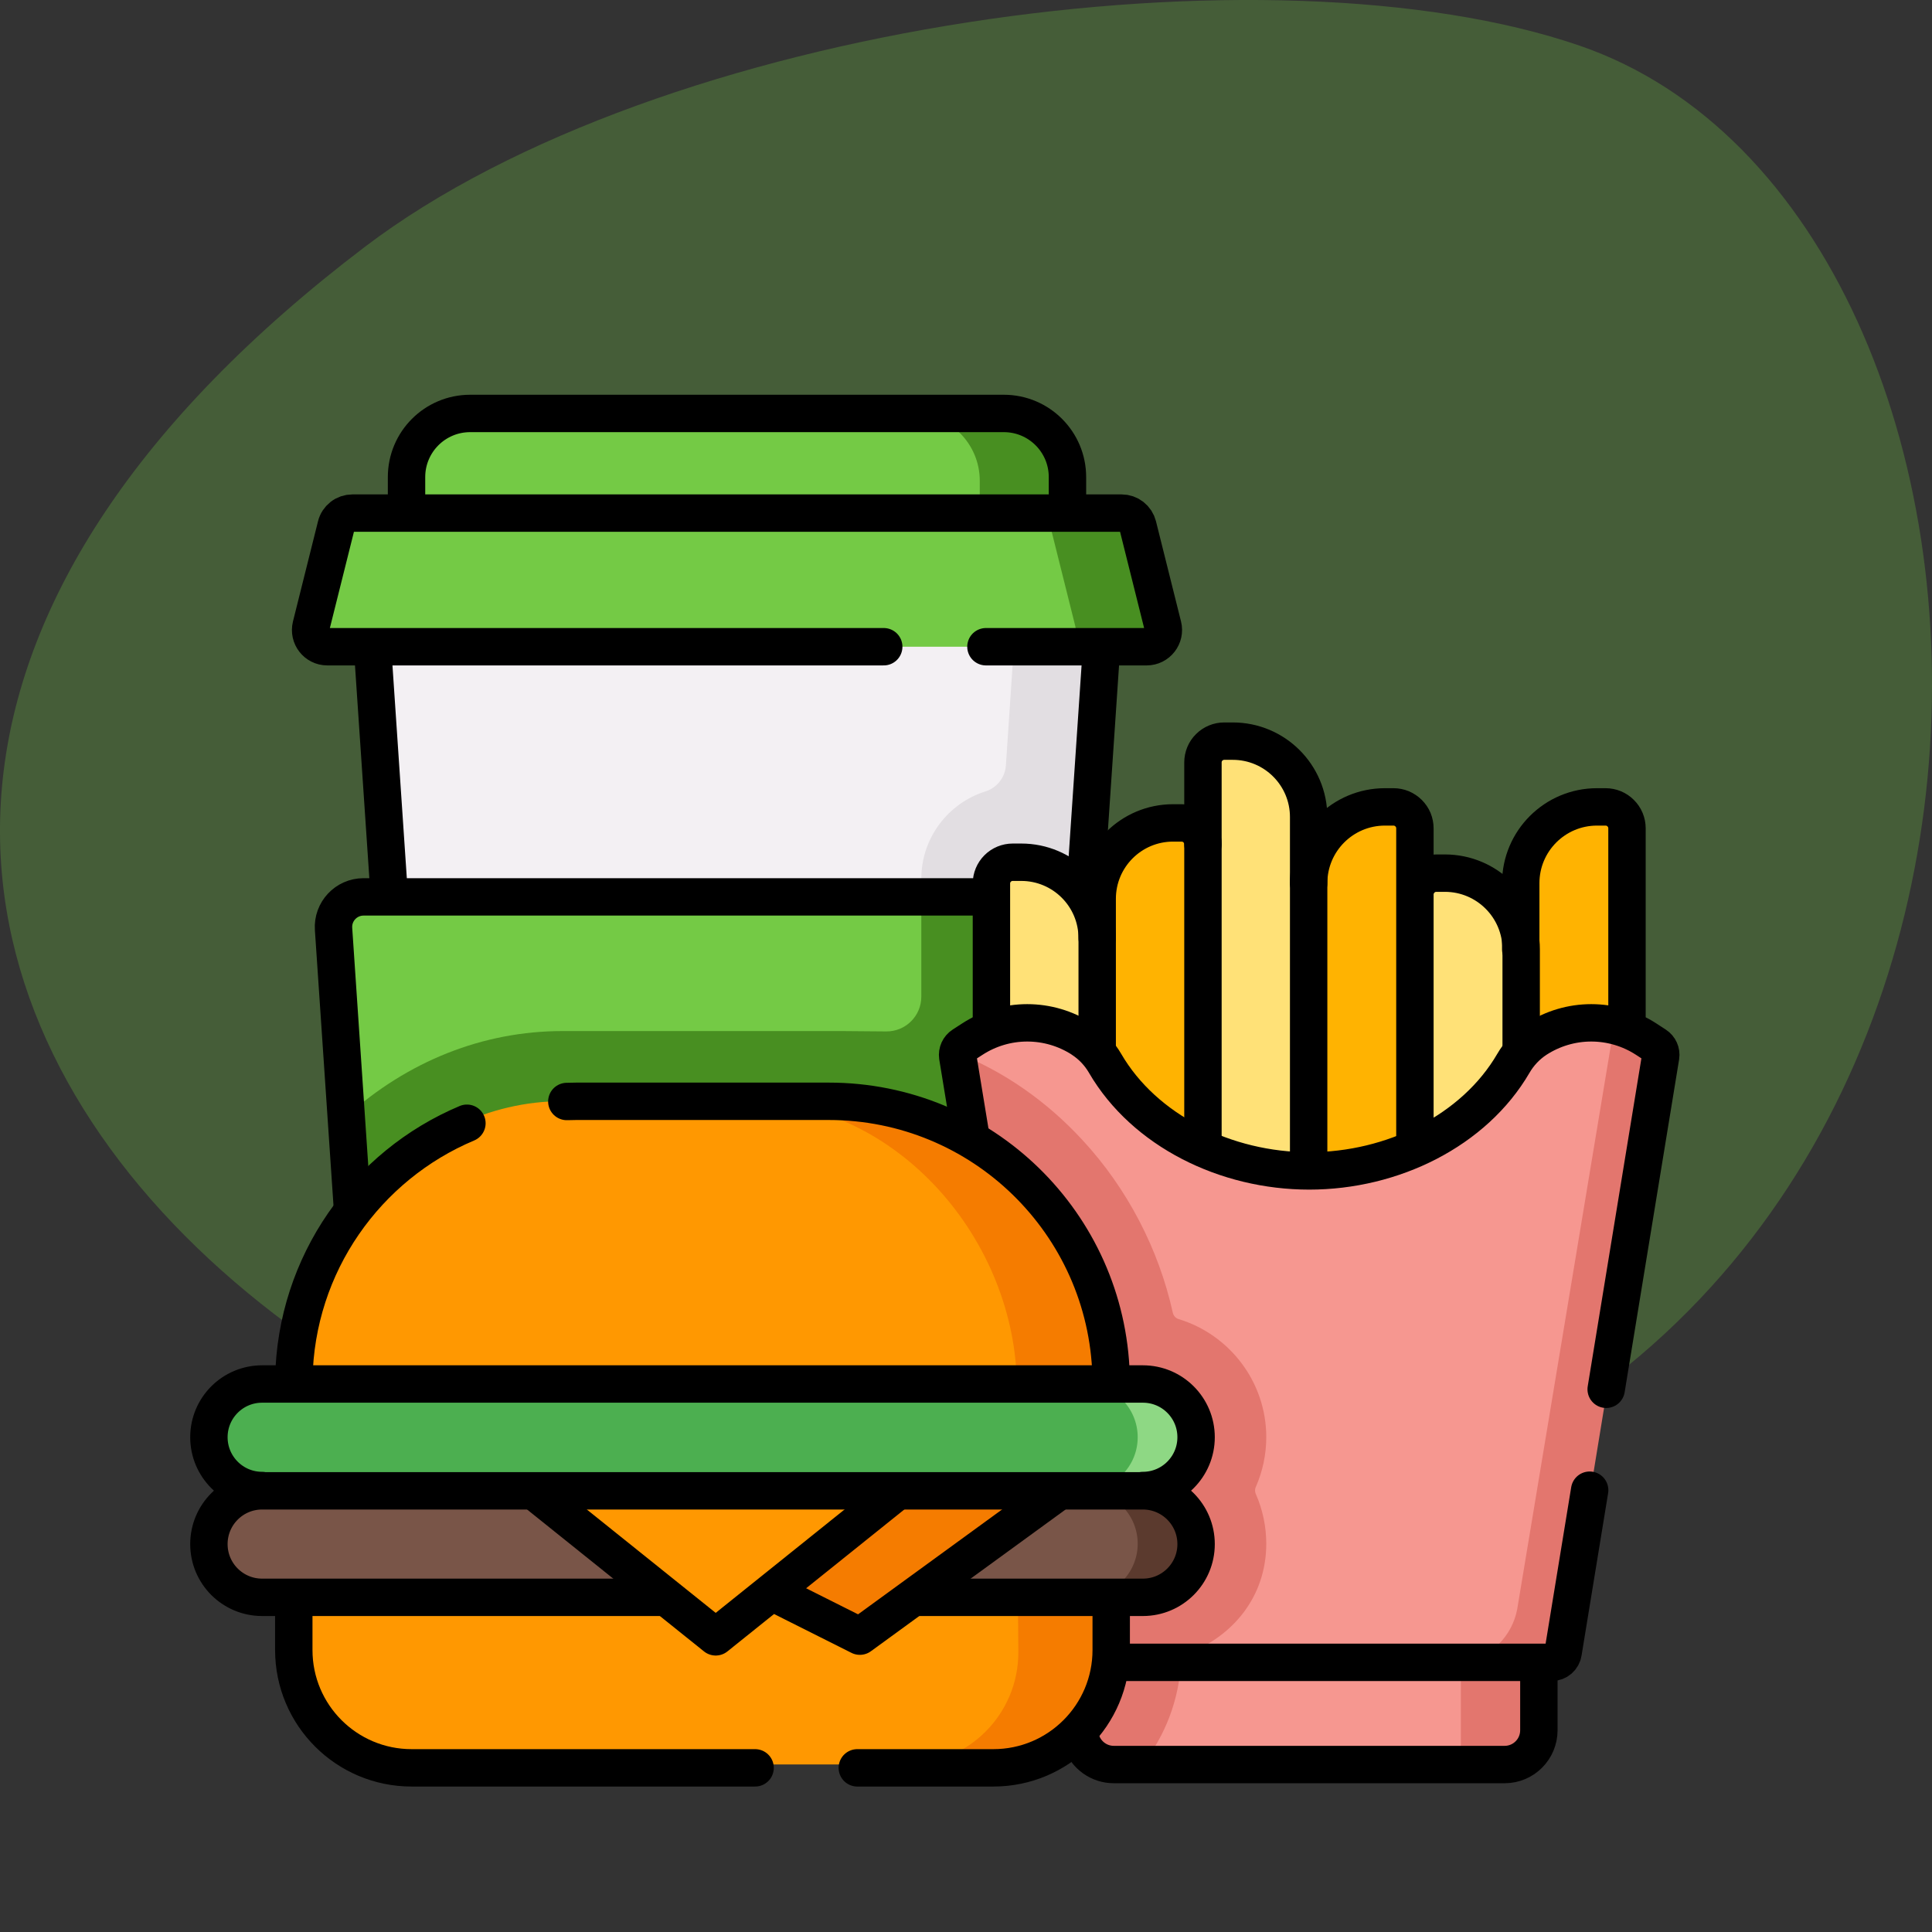 <svg width="31" height="31" viewBox="0 0 31 31" fill="none" xmlns="http://www.w3.org/2000/svg">
<rect x="0" y="0" width="31" height="31" fill="#333333" stroke="none"/>
<path d="M25.347 0.733C20.409 -0.964 10.6 0.355 5.853 3.962C-8.991 15.242 7.534 27.612 20.71 24.517C33.886 21.422 33.238 3.445 25.347 0.733Z" fill="#74CA45" fill-opacity="0.28"/>
<path d="M16.591 8.427H6.523V7.715C6.523 7.118 7.007 6.634 7.604 6.634H14.953C15.55 6.634 16.591 7.118 16.591 7.715V8.427Z" fill="#74CA45"/>
<path d="M16.047 6.634H14.641C15.237 6.634 15.721 7.118 15.721 7.715V8.427H17.128V7.715C17.128 7.118 16.644 6.634 16.047 6.634Z" fill="#488F21"/>
<path d="M16.102 26.255H7.549C7.413 26.255 7.282 26.204 7.183 26.111C7.084 26.018 7.023 25.891 7.014 25.756L5.976 10.377L6.523 9.892H17.128L17.177 10.377L16.637 25.756C16.628 25.891 16.567 26.018 16.468 26.111C16.369 26.204 16.238 26.256 16.102 26.255Z" fill="#F3F0F3"/>
<path d="M17.128 9.892H15.721L16.268 10.377L16.14 12.282C16.133 12.377 16.099 12.467 16.04 12.541C15.981 12.616 15.901 12.671 15.811 12.699C15.216 12.886 14.783 13.443 14.783 14.099V15.552C14.783 15.704 14.72 15.849 14.612 15.956C14.319 16.244 14.173 16.661 14.233 17.076L14.235 17.087L15.354 23.925L15.23 25.756C15.221 25.891 15.161 26.018 15.062 26.111C14.962 26.204 14.832 26.256 14.696 26.256H16.102C16.238 26.256 16.369 26.204 16.468 26.111C16.567 26.018 16.628 25.891 16.637 25.756L17.675 10.377L17.128 9.892Z" fill="#E2DEE2"/>
<path d="M5.654 8.233H16.679L17.89 8.325C17.95 8.325 18.008 8.345 18.055 8.382C18.103 8.419 18.136 8.47 18.151 8.528L18.537 9.97C18.579 10.139 18.451 10.303 18.277 10.303L17.051 10.377H5.252C5.078 10.377 4.95 10.213 4.992 10.044L5.394 8.436C5.408 8.378 5.442 8.327 5.489 8.29C5.536 8.253 5.594 8.233 5.654 8.233Z" fill="#74CA45"/>
<path d="M18.659 10.044L18.257 8.436C18.242 8.378 18.209 8.327 18.162 8.29C18.115 8.253 18.057 8.233 17.997 8.233H16.591C16.65 8.233 16.708 8.253 16.756 8.29C16.803 8.327 16.836 8.378 16.851 8.436L17.253 10.044C17.295 10.213 17.167 10.377 16.992 10.377H18.399C18.573 10.377 18.701 10.213 18.659 10.044Z" fill="#488F21"/>
<path d="M17.891 20.947H6.523C6.401 20.947 6.283 20.9 6.194 20.817C6.105 20.733 6.05 20.619 6.042 20.497L5.555 17.915L5.352 14.906C5.333 14.628 5.554 14.392 5.833 14.392H14.783L17.891 20.947Z" fill="#74CA45"/>
<path d="M17.891 20.947L16.964 14.392H14.783V15.992C14.783 16.302 14.53 16.553 14.22 16.55C13.941 16.547 13.639 16.544 13.518 16.544L9.024 16.544C7.752 16.544 6.54 17.027 5.555 17.915L5.729 20.497C5.738 20.619 5.792 20.733 5.881 20.817C5.971 20.901 6.088 20.947 6.211 20.947H17.891V20.947Z" fill="#488F21"/>
<path d="M22.703 20.941H24.408L24.768 16.535L24.408 15.156C24.408 14.48 23.86 13.932 23.184 13.932H23.047C22.955 13.932 22.868 13.968 22.804 14.033C22.739 14.097 22.703 14.185 22.703 14.276L22.433 16.497L22.703 20.941Z" fill="#FFE177"/>
<path d="M22.703 19.878H20.998L20.63 16.614L20.998 14.093C20.998 13.417 21.546 12.869 22.222 12.869H22.359C22.404 12.869 22.449 12.878 22.491 12.895C22.532 12.913 22.57 12.938 22.602 12.97C22.634 13.002 22.66 13.04 22.677 13.081C22.694 13.123 22.703 13.168 22.703 13.213V19.878ZM26.106 19.878H24.401V14.093C24.401 13.417 24.949 12.869 25.625 12.869H25.762C25.807 12.869 25.852 12.878 25.894 12.895C25.936 12.913 25.973 12.938 26.005 12.97C26.037 13.002 26.062 13.04 26.08 13.081C26.097 13.123 26.106 13.168 26.106 13.213V19.878Z" fill="#FFB301"/>
<path d="M15.908 19.523H17.605L18.02 16.614L17.605 14.975C17.605 14.302 17.059 13.757 16.386 13.757H16.25C16.159 13.757 16.072 13.793 16.008 13.857C15.944 13.921 15.908 14.008 15.908 14.099V19.523Z" fill="#FFE177"/>
<path d="M19.301 20.102H17.605V14.344C17.605 13.671 18.15 13.126 18.823 13.126H18.959C19.05 13.126 19.137 13.162 19.201 13.226C19.265 13.29 19.301 13.377 19.301 13.468L19.605 16.08L19.301 20.102Z" fill="#FFB301"/>
<path d="M24.236 28.246L23.212 28.312H18.333L17.779 28.215C17.692 28.215 17.609 28.18 17.548 28.119C17.486 28.058 17.452 27.975 17.452 27.888L17.385 26.673L21.066 26.459L24.53 26.673L24.563 27.919C24.563 27.962 24.555 28.005 24.538 28.044C24.522 28.084 24.498 28.12 24.468 28.151C24.437 28.181 24.401 28.205 24.361 28.221C24.322 28.238 24.279 28.246 24.236 28.246Z" fill="#F69790"/>
<path d="M18.95 26.652C19.022 26.629 19.093 26.601 19.162 26.569L17.385 26.673V27.985C17.385 28.072 17.419 28.155 17.48 28.216C17.542 28.278 17.625 28.312 17.712 28.312H18.333C18.695 27.85 18.921 27.276 18.95 26.652ZM24.629 26.673V27.985C24.629 28.028 24.621 28.07 24.604 28.11C24.588 28.15 24.564 28.186 24.534 28.216C24.503 28.247 24.467 28.271 24.427 28.287C24.388 28.304 24.345 28.312 24.302 28.312H23.113C23.156 28.312 23.198 28.304 23.238 28.287C23.278 28.271 23.314 28.247 23.344 28.216C23.375 28.186 23.399 28.15 23.415 28.11C23.431 28.07 23.44 28.028 23.44 27.985V26.673L24.098 26.505L24.629 26.673Z" fill="#E3766E"/>
<path d="M19.301 20.728H20.998V13.032C20.998 12.359 20.453 11.814 19.78 11.814H19.643C19.553 11.814 19.466 11.85 19.402 11.914C19.337 11.978 19.301 12.065 19.301 12.156V20.728Z" fill="#FFE177"/>
<path d="M26.44 16.846C26.44 16.846 25.98 16.431 25.907 16.414C25.695 16.366 25.477 16.361 25.263 16.4C25.05 16.438 24.846 16.518 24.665 16.636C24.513 16.736 24.386 16.869 24.294 17.026C23.664 18.11 22.351 18.759 21.007 18.759C19.663 18.759 18.351 18.11 17.72 17.027C17.629 16.869 17.502 16.736 17.349 16.636L17.349 16.636C17.086 16.465 16.779 16.374 16.465 16.374C16.152 16.374 15.845 16.465 15.582 16.636L15.429 16.735C15.403 16.752 15.382 16.775 15.367 16.802C15.352 16.829 15.345 16.859 15.345 16.89C15.345 16.899 15.359 16.918 15.36 16.927L16.995 26.177C17.001 26.221 17.023 26.261 17.056 26.29C17.09 26.319 17.133 26.335 17.177 26.335L18.949 26.673H23.491L24.726 26.581C24.771 26.581 24.814 26.565 24.847 26.536C24.881 26.507 24.903 26.467 24.909 26.423L26.522 17.027C26.527 16.992 26.522 16.957 26.507 16.925C26.493 16.893 26.469 16.865 26.44 16.846Z" fill="#F69790"/>
<path d="M18.949 26.664C18.949 26.637 18.958 26.61 18.974 26.588C18.989 26.566 19.011 26.549 19.037 26.539C19.785 26.262 20.318 25.615 20.318 24.77C20.318 24.496 20.261 24.224 20.151 23.974C20.142 23.955 20.138 23.935 20.138 23.915C20.138 23.895 20.142 23.875 20.151 23.857C20.261 23.606 20.318 23.335 20.318 23.061C20.318 22.169 19.725 21.413 18.913 21.166C18.864 21.152 18.829 21.111 18.818 21.062C18.592 20.042 18.089 19.07 17.367 18.291C16.787 17.663 16.105 17.193 15.367 16.899L15.345 16.889L16.918 26.515C16.924 26.558 16.946 26.599 16.98 26.628C17.013 26.657 17.056 26.673 17.101 26.673H18.949L18.949 26.664ZM26.667 16.916L25.096 26.515C25.09 26.559 25.068 26.599 25.034 26.628C25 26.657 24.958 26.673 24.913 26.673H23.491C23.915 26.601 24.261 26.257 24.344 25.823L25.907 16.414C26.036 16.449 26.334 16.572 26.433 16.636L26.585 16.735C26.615 16.754 26.638 16.782 26.653 16.814C26.667 16.846 26.672 16.881 26.667 16.916Z" fill="#E3766E"/>
<path d="M4.714 22.281V22.278C4.714 19.898 6.644 17.669 9.024 17.669H12.368L13.516 17.781C15.896 17.781 17.452 20.166 17.452 22.278L4.714 22.281Z" fill="#FF9801"/>
<path d="M17.828 22.278V22.281H16.317V22.278C16.317 19.898 14.387 17.669 12.006 17.669H13.518C15.898 17.669 17.828 19.898 17.828 22.278Z" fill="#F57C00"/>
<path d="M4.714 24.695H17.452V26.514C17.452 27.507 16.956 28.196 15.963 28.196L14.72 28.312H6.512C5.519 28.312 4.714 27.507 4.714 26.514L4.714 24.695Z" fill="#FF9801"/>
<path d="M17.828 24.695V26.514C17.828 27.507 17.023 28.312 16.03 28.312H14.541C15.535 28.312 16.34 27.507 16.34 26.514L16.325 24.695H17.828Z" fill="#F57C00"/>
<path d="M4.206 25.624C3.734 25.624 3.352 25.242 3.352 24.77C3.352 24.298 3.734 23.915 4.206 23.915L5.042 23.61H17.322L17.579 23.915C18.051 23.915 18.661 24.298 18.661 24.77C18.661 25.242 18.07 25.624 17.598 25.624H13.297L12.639 25.171L11.635 25.624H4.206Z" fill="#795548"/>
<path d="M18.338 23.916L18.047 23.435L17.401 23.916C17.872 23.916 18.255 24.298 18.255 24.77C18.255 25.242 17.872 25.625 17.401 25.625H18.338C18.81 25.625 19.193 25.242 19.193 24.77C19.193 24.298 18.81 23.916 18.338 23.916Z" fill="#5B3A2E"/>
<path d="M10.897 23.915L13.737 26.194C13.762 26.214 13.793 26.224 13.825 26.224C13.857 26.224 13.888 26.214 13.913 26.194L16.753 23.915L13.777 23.733L10.897 23.915Z" fill="#F57C00"/>
<path d="M8.556 23.915L11.396 26.194C11.421 26.214 11.452 26.224 11.484 26.224C11.516 26.224 11.547 26.214 11.572 26.194L14.412 23.915L11.436 23.733L8.556 23.915Z" fill="#FF9801"/>
<path d="M4.206 23.915C3.734 23.915 3.352 23.533 3.352 23.061C3.352 22.589 3.734 22.206 4.206 22.206H17.616C18.088 22.206 18.661 22.589 18.661 23.061C18.661 23.533 18.074 23.915 17.602 23.915H4.206Z" fill="#4CAF50"/>
<path d="M18.338 22.206H17.401C17.872 22.206 18.255 22.589 18.255 23.061C18.255 23.533 17.872 23.915 17.401 23.915H18.338C18.81 23.915 19.193 23.533 19.193 23.061C19.193 22.589 18.81 22.206 18.338 22.206Z" fill="#8ED884"/>
<path d="M17.666 10.516L17.409 14.319M6.239 14.269L5.99 10.58M15.82 10.377H18.399C18.573 10.377 18.701 10.213 18.659 10.044L18.257 8.436C18.242 8.378 18.209 8.327 18.162 8.29C18.115 8.253 18.057 8.233 17.997 8.233H5.654C5.594 8.233 5.536 8.253 5.489 8.29C5.442 8.327 5.408 8.378 5.394 8.436L4.992 10.044C4.95 10.213 5.077 10.377 5.252 10.377H14.18M5.651 19.333L5.352 14.906C5.333 14.628 5.554 14.391 5.833 14.391H15.829M6.523 8.058V7.655C6.523 7.091 6.98 6.634 7.544 6.634H16.107C16.671 6.634 17.128 7.091 17.128 7.655V8.09M17.605 15.053C17.605 14.38 17.059 13.835 16.386 13.835H16.25C16.159 13.835 16.072 13.871 16.008 13.935C15.944 13.999 15.908 14.086 15.908 14.177V16.412M20.998 18.614V13.11C20.998 12.437 20.453 11.892 19.78 11.892H19.643C19.553 11.892 19.466 11.928 19.402 11.992C19.337 12.056 19.302 12.143 19.302 12.234V13.546" stroke="black" stroke-width="0.6" stroke-miterlimit="10" stroke-linecap="round" stroke-linejoin="round"/>
<path d="M17.605 16.787V14.422C17.605 13.749 18.15 13.204 18.823 13.204H18.959C19.05 13.204 19.137 13.24 19.201 13.304C19.265 13.368 19.302 13.455 19.302 13.546V18.239M24.408 16.803V15.234C24.408 14.558 23.86 14.01 23.184 14.01H23.047C23.002 14.01 22.957 14.019 22.915 14.036C22.873 14.053 22.836 14.079 22.804 14.111C22.772 14.143 22.747 14.181 22.729 14.222C22.712 14.264 22.703 14.309 22.703 14.354V18.319M20.998 14.171C20.998 13.495 21.546 12.947 22.222 12.947H22.359C22.404 12.947 22.449 12.956 22.491 12.973C22.532 12.991 22.57 13.016 22.602 13.048C22.634 13.08 22.66 13.118 22.677 13.159C22.694 13.201 22.703 13.246 22.703 13.291V14.354" stroke="black" stroke-width="0.6" stroke-miterlimit="10" stroke-linecap="round" stroke-linejoin="round"/>
<path d="M24.401 15.234V14.171C24.401 13.495 24.949 12.947 25.625 12.947H25.762C25.853 12.947 25.941 12.983 26.005 13.048C26.07 13.112 26.106 13.2 26.106 13.291V16.412M15.565 18.159L15.367 16.952C15.357 16.881 15.389 16.811 15.449 16.772L15.602 16.673C15.864 16.503 16.17 16.412 16.482 16.412C16.795 16.412 17.1 16.502 17.363 16.672L17.363 16.673C17.515 16.772 17.641 16.905 17.732 17.062C18.361 18.142 19.668 18.788 21.007 18.788C22.347 18.788 23.654 18.142 24.283 17.062C24.374 16.905 24.5 16.772 24.651 16.673C24.914 16.503 25.22 16.412 25.532 16.412C25.845 16.412 26.151 16.503 26.413 16.673L26.565 16.772C26.625 16.811 26.657 16.881 26.646 16.952L25.772 22.292M17.951 26.673H24.899C24.99 26.673 25.068 26.606 25.081 26.515L25.507 23.911M24.692 26.84V27.763C24.692 28.067 24.446 28.313 24.143 28.313H17.871C17.636 28.313 17.434 28.164 17.357 27.956" stroke="black" stroke-width="0.6" stroke-miterlimit="10" stroke-linecap="round" stroke-linejoin="round"/>
<path d="M9.095 17.674C9.145 17.672 9.195 17.671 9.246 17.671H13.298C15.757 17.671 17.758 19.629 17.828 22.071M4.715 22.129C4.745 20.28 5.882 18.7 7.492 18.023M4.714 25.719V26.475C4.714 27.52 5.56 28.366 6.605 28.366H12.116M17.83 25.719V26.475C17.83 27.52 16.984 28.366 15.939 28.366H13.756M4.206 23.916C3.734 23.916 3.352 23.533 3.352 23.061C3.352 22.589 3.734 22.207 4.206 22.207H18.338C18.81 22.207 19.192 22.589 19.192 23.061C19.192 23.533 18.81 23.916 18.338 23.916M10.667 25.63H4.206C3.734 25.63 3.352 25.248 3.352 24.776C3.352 24.304 3.734 23.921 4.206 23.921H18.338C18.81 23.921 19.192 24.304 19.192 24.776C19.192 25.248 18.81 25.63 18.338 25.63H14.728" stroke="black" stroke-width="0.6" stroke-miterlimit="10" stroke-linecap="round" stroke-linejoin="round"/>
<path d="M12.428 25.566L13.797 26.253L16.938 23.966M8.619 23.966L11.484 26.264L14.348 23.966" stroke="black" stroke-width="0.6" stroke-miterlimit="10" stroke-linecap="round" stroke-linejoin="round"/>
</svg>
